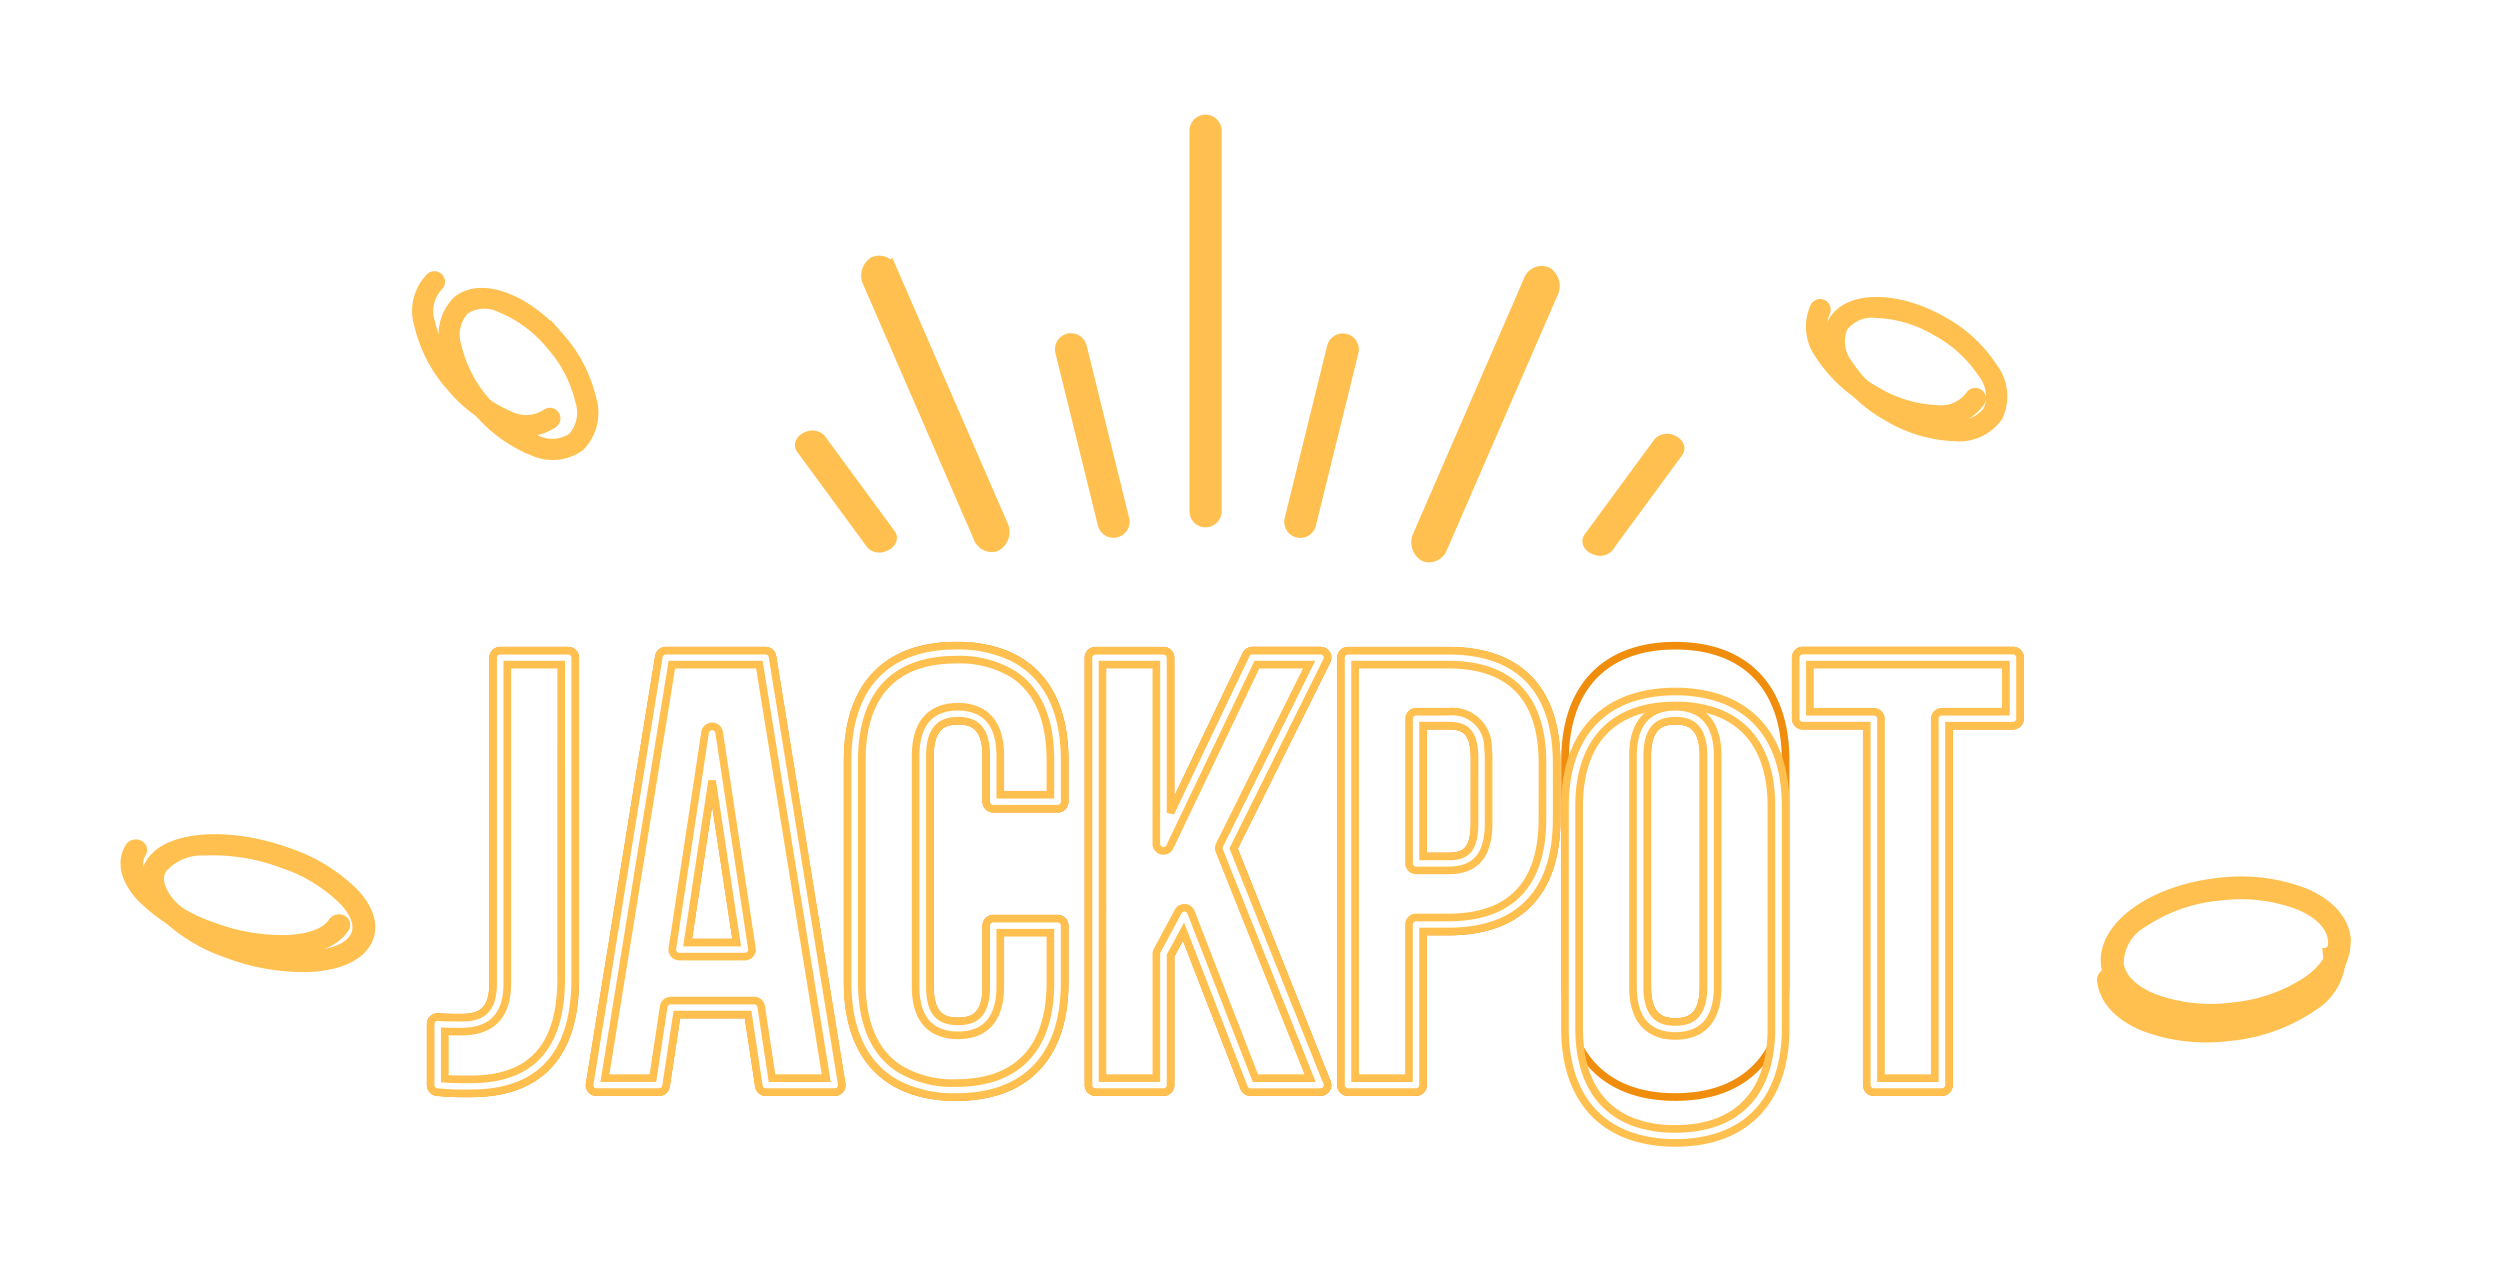 <svg xmlns="http://www.w3.org/2000/svg" xmlns:xlink="http://www.w3.org/1999/xlink" width="163.594" height="84.038" viewBox="0 0 163.594 84.038">
  <defs>
    <style>
      .cls-1 {
        fill: #ffc04f;
      }

      .cls-1, .cls-2, .cls-4 {
        stroke: #ffc04f;
      }

      .cls-2, .cls-3, .cls-4 {
        fill: #fff;
      }

      .cls-3 {
        stroke: #f08d0c;
      }

      .cls-3, .cls-4 {
        stroke-width: 0.5px;
      }

      .cls-5 {
        filter: url(#Path_63287);
      }

      .cls-6 {
        filter: url(#Path_63285);
      }

      .cls-7 {
        filter: url(#Path_63281);
      }

      .cls-8 {
        filter: url(#Path_63280);
      }

      .cls-9 {
        filter: url(#Path_63279);
      }

      .cls-10 {
        filter: url(#Path_63277);
      }

      .cls-11 {
        filter: url(#Path_63275);
      }

      .cls-12 {
        filter: url(#Path_63273);
      }

      .cls-13 {
        filter: url(#Path_63272);
      }

      .cls-14 {
        filter: url(#Path_63271);
      }

      .cls-15 {
        filter: url(#Path_63218-4);
      }

      .cls-16 {
        filter: url(#Path_63218-3);
      }

      .cls-17 {
        filter: url(#Path_63218-2);
      }

      .cls-18 {
        filter: url(#Path_63203-5);
      }

      .cls-19 {
        filter: url(#Path_63203-4);
      }

      .cls-20 {
        filter: url(#Path_63234);
      }

      .cls-21 {
        filter: url(#Path_63203-3);
      }

      .cls-22 {
        filter: url(#Path_63203-2);
      }

      .cls-23 {
        filter: url(#Path_63203);
      }

      .cls-24 {
        filter: url(#Path_63202);
      }

      .cls-25 {
        filter: url(#Path_63218);
      }
    </style>
    <filter id="Path_63218" x="17.695" y="8.911" width="32.572" height="30.995" filterUnits="userSpaceOnUse">
      <feOffset dy="3" input="SourceAlpha"/>
      <feGaussianBlur stdDeviation="3" result="blur"/>
      <feFlood flood-color="#ffff5d"/>
      <feComposite operator="in" in2="blur"/>
      <feComposite in="SourceGraphic"/>
    </filter>
    <filter id="Path_63202" x="70.335" y="0" width="17.104" height="42.003" filterUnits="userSpaceOnUse">
      <feOffset input="SourceAlpha"/>
      <feGaussianBlur stdDeviation="2.5" result="blur-2"/>
      <feFlood flood-color="#ffc159"/>
      <feComposite operator="in" in2="blur-2"/>
      <feComposite in="SourceGraphic"/>
    </filter>
    <filter id="Path_63203" x="76.515" y="14.294" width="19.924" height="28.406" filterUnits="userSpaceOnUse">
      <feOffset input="SourceAlpha"/>
      <feGaussianBlur stdDeviation="2.5" result="blur-3"/>
      <feFlood flood-color="#fffb96"/>
      <feComposite operator="in" in2="blur-3"/>
      <feComposite in="SourceGraphic"/>
    </filter>
    <filter id="Path_63203-2" x="83.159" y="8.127" width="25.185" height="36.291" filterUnits="userSpaceOnUse">
      <feOffset input="SourceAlpha"/>
      <feGaussianBlur stdDeviation="2.5" result="blur-4"/>
      <feFlood flood-color="#fffb96"/>
      <feComposite operator="in" in2="blur-4"/>
      <feComposite in="SourceGraphic"/>
    </filter>
    <filter id="Path_63203-3" x="48.545" y="8.127" width="25.185" height="36.291" filterUnits="userSpaceOnUse">
      <feOffset input="SourceAlpha"/>
      <feGaussianBlur stdDeviation="2.5" result="blur-5"/>
      <feFlood flood-color="#fffb96"/>
      <feComposite operator="in" in2="blur-5"/>
      <feComposite in="SourceGraphic"/>
    </filter>
    <filter id="Path_63234" x="61.515" y="14.312" width="19.924" height="28.405" filterUnits="userSpaceOnUse">
      <feOffset input="SourceAlpha"/>
      <feGaussianBlur stdDeviation="2.5" result="blur-6"/>
      <feFlood flood-color="#fffb96"/>
      <feComposite operator="in" in2="blur-6"/>
      <feComposite in="SourceGraphic"/>
    </filter>
    <filter id="Path_63203-4" x="93.126" y="19.621" width="22.023" height="24.815" filterUnits="userSpaceOnUse">
      <feOffset input="SourceAlpha"/>
      <feGaussianBlur stdDeviation="2.5" result="blur-7"/>
      <feFlood flood-color="#fffb96"/>
      <feComposite operator="in" in2="blur-7"/>
      <feComposite in="SourceGraphic"/>
    </filter>
    <filter id="Path_63203-5" x="44.124" y="19.621" width="22.023" height="24.814" filterUnits="userSpaceOnUse">
      <feOffset input="SourceAlpha"/>
      <feGaussianBlur stdDeviation="2.5" result="blur-8"/>
      <feFlood flood-color="#fffb96"/>
      <feComposite operator="in" in2="blur-8"/>
      <feComposite in="SourceGraphic"/>
    </filter>
    <filter id="Path_63218-2" x="110.304" y="10.432" width="30.073" height="27.435" filterUnits="userSpaceOnUse">
      <feOffset dy="3" input="SourceAlpha"/>
      <feGaussianBlur stdDeviation="3" result="blur-9"/>
      <feFlood flood-color="#ffff5d"/>
      <feComposite operator="in" in2="blur-9"/>
      <feComposite in="SourceGraphic"/>
    </filter>
    <filter id="Path_63218-3" x="126.505" y="45.201" width="37.089" height="36.348" filterUnits="userSpaceOnUse">
      <feOffset dy="3" input="SourceAlpha"/>
      <feGaussianBlur stdDeviation="3" result="blur-10"/>
      <feFlood flood-color="#ffff5d"/>
      <feComposite operator="in" in2="blur-10"/>
      <feComposite in="SourceGraphic"/>
    </filter>
    <filter id="Path_63218-4" x="0" y="44.726" width="33.71" height="28.463" filterUnits="userSpaceOnUse">
      <feOffset dy="3" input="SourceAlpha"/>
      <feGaussianBlur stdDeviation="3" result="blur-11"/>
      <feFlood flood-color="#ffff5d"/>
      <feComposite operator="in" in2="blur-11"/>
      <feComposite in="SourceGraphic"/>
    </filter>
    <filter id="Path_63271" x="29.329" y="33.33" width="35" height="47.386" filterUnits="userSpaceOnUse">
      <feOffset input="SourceAlpha"/>
      <feGaussianBlur stdDeviation="3" result="blur-12"/>
      <feFlood flood-color="#ffcd51" flood-opacity="0.58"/>
      <feComposite operator="in" in2="blur-12"/>
      <feComposite in="SourceGraphic"/>
    </filter>
    <filter id="Path_63272" x="46.221" y="33.003" width="32.7" height="48.036" filterUnits="userSpaceOnUse">
      <feOffset input="SourceAlpha"/>
      <feGaussianBlur stdDeviation="3" result="blur-13"/>
      <feFlood flood-color="#ffcd51" flood-opacity="0.58"/>
      <feComposite operator="in" in2="blur-13"/>
      <feComposite in="SourceGraphic"/>
    </filter>
    <filter id="Path_63273" x="61.976" y="33.325" width="34.154" height="47.392" filterUnits="userSpaceOnUse">
      <feOffset input="SourceAlpha"/>
      <feGaussianBlur stdDeviation="3" result="blur-14"/>
      <feFlood flood-color="#ffcd51" flood-opacity="0.58"/>
      <feComposite operator="in" in2="blur-14"/>
      <feComposite in="SourceGraphic"/>
    </filter>
    <filter id="Path_63275" x="93.163" y="33.003" width="32.933" height="48.034" filterUnits="userSpaceOnUse">
      <feOffset input="SourceAlpha"/>
      <feGaussianBlur stdDeviation="3" result="blur-15"/>
      <feFlood flood-color="#ffcd51" flood-opacity="0.58"/>
      <feComposite operator="in" in2="blur-15"/>
      <feComposite in="SourceGraphic"/>
    </filter>
    <filter id="Path_63277" x="108.26" y="33.325" width="33.176" height="47.391" filterUnits="userSpaceOnUse">
      <feOffset input="SourceAlpha"/>
      <feGaussianBlur stdDeviation="3" result="blur-16"/>
      <feFlood flood-color="#ffcd51" flood-opacity="0.58"/>
      <feComposite operator="in" in2="blur-16"/>
      <feComposite in="SourceGraphic"/>
    </filter>
    <filter id="Path_63279" x="82.954" y="37.324" width="23.707" height="28.885" filterUnits="userSpaceOnUse">
      <feOffset input="SourceAlpha"/>
      <feGaussianBlur stdDeviation="3" result="blur-17"/>
      <feFlood flood-color="#fff" flood-opacity="0.58"/>
      <feComposite operator="in" in2="blur-17"/>
      <feComposite in="SourceGraphic"/>
    </filter>
    <filter id="Path_63280" x="108.256" y="33.324" width="33.182" height="47.391" filterUnits="userSpaceOnUse">
      <feOffset input="SourceAlpha"/>
      <feGaussianBlur stdDeviation="3" result="blur-18"/>
      <feFlood flood-color="#ffcd51"/>
      <feComposite operator="in" in2="blur-18"/>
      <feComposite in="SourceGraphic"/>
    </filter>
    <filter id="Path_63281" x="18.931" y="33.329" width="27.959" height="47.471" filterUnits="userSpaceOnUse">
      <feOffset input="SourceAlpha"/>
      <feGaussianBlur stdDeviation="3" result="blur-19"/>
      <feFlood flood-color="#ffcd51" flood-opacity="0.58"/>
      <feComposite operator="in" in2="blur-19"/>
      <feComposite in="SourceGraphic"/>
    </filter>
    <filter id="Path_63285" x="78.5" y="33.33" width="32.614" height="47.385" filterUnits="userSpaceOnUse">
      <feOffset input="SourceAlpha"/>
      <feGaussianBlur stdDeviation="3" result="blur-20"/>
      <feFlood flood-color="#ffcd51" flood-opacity="0.58"/>
      <feComposite operator="in" in2="blur-20"/>
      <feComposite in="SourceGraphic"/>
    </filter>
    <filter id="Path_63287" x="93.161" y="36.002" width="32.94" height="48.036" filterUnits="userSpaceOnUse">
      <feOffset dy="3" input="SourceAlpha"/>
      <feGaussianBlur stdDeviation="3" result="blur-21"/>
      <feFlood flood-color="#ffcd51" flood-opacity="0.588"/>
      <feComposite operator="in" in2="blur-21"/>
      <feComposite in="SourceGraphic"/>
    </filter>
  </defs>
  <g id="Group_42424" data-name="Group 42424" transform="translate(-3136.679 -1809.387)">
    <g id="Group_42047" data-name="Group 42047" transform="translate(3152.13 1825.446)">
      <g id="Group_42109" data-name="Group 42109" transform="translate(13.698 -0.898) rotate(20)">
        <g id="Group_42071" data-name="Group 42071" transform="translate(0 3.136)">
          <path id="Path_63217" data-name="Path 63217" class="cls-1" d="M590.856-90.349h-.1a8.959,8.959,0,0,1-4.151-1.265,8.953,8.953,0,0,1-3.193-2.939,2.951,2.951,0,0,1-.361-3.021.193.193,0,0,1,.264-.071.193.193,0,0,1,.071.264,2.592,2.592,0,0,0,.356,2.626,8.558,8.558,0,0,0,3.054,2.806,8.565,8.565,0,0,0,3.966,1.213,2.593,2.593,0,0,0,2.445-1.023.193.193,0,0,1,.264-.071.193.193,0,0,1,.071.264A2.9,2.9,0,0,1,590.856-90.349Z" transform="translate(-582.776 97.671)"/>
        </g>
        <g id="Group_42073" data-name="Group 42073" transform="translate(1.158)">
          <g id="Group_42072" data-name="Group 42072">
            <g class="cls-25" transform="matrix(0.94, -0.34, 0.34, 0.94, -33.73, -4.28)">
              <path id="Path_63218-5" data-name="Path 63218" class="cls-2" d="M591.945-92.184h-.1a8.941,8.941,0,0,1-4.151-1.265,8.949,8.949,0,0,1-3.192-2.939,2.954,2.954,0,0,1-.362-3.021c.934-1.631,4.046-1.609,6.939.047a8.958,8.958,0,0,1,3.192,2.939,2.952,2.952,0,0,1,.362,3.021h0A2.9,2.9,0,0,1,591.945-92.184Zm-5.13-8.063a2.547,2.547,0,0,0-2.342,1.031,2.592,2.592,0,0,0,.355,2.626,8.571,8.571,0,0,0,3.055,2.806,8.573,8.573,0,0,0,3.965,1.214,2.584,2.584,0,0,0,2.445-1.024h0a2.592,2.592,0,0,0-.355-2.626,8.562,8.562,0,0,0-3.055-2.806A8.533,8.533,0,0,0,586.816-100.248Z" transform="translate(-552.83 -89.59) rotate(20)"/>
            </g>
          </g>
        </g>
      </g>
    </g>
    <g id="Group_42122" data-name="Group 42122" transform="translate(2643.68 419.343)">
      <g id="Group_42053" data-name="Group 42053" transform="translate(571.334 1398.044)">
        <g class="cls-24" transform="matrix(1, 0, 0, 1, -78.33, -8)">
          <path id="Path_63202-2" data-name="Path 63202" class="cls-1" d="M526.083-91.343a.552.552,0,0,1-.552-.552v-24.9a.552.552,0,0,1,.552-.552.552.552,0,0,1,.552.552v24.9A.552.552,0,0,1,526.083-91.343Z" transform="translate(-447.2 125.35)"/>
        </g>
      </g>
      <g id="Group_42054" data-name="Group 42054" transform="translate(577.533 1412.356)">
        <g class="cls-23" transform="matrix(1, 0, 0, 1, -84.53, -22.31)">
          <path id="Path_63203-6" data-name="Path 63203" class="cls-1" d="M532.853-93.383a.575.575,0,0,1-.133-.016.553.553,0,0,1-.4-.669l.307-1.247L535.1-105.35a.554.554,0,0,1,.669-.4.554.554,0,0,1,.4.669L533.389-93.8A.553.553,0,0,1,532.853-93.383Z" transform="translate(-447.77 128.08)"/>
        </g>
      </g>
      <g id="Group_42112" data-name="Group 42112" transform="matrix(0.978, 0.208, -0.208, 0.978, 588.317, 1406.271)">
        <g class="cls-22" transform="matrix(0.98, -0.21, 0.21, 0.98, -96.61, 3.94)">
          <path id="Path_63203-7" data-name="Path 63203" class="cls-1" d="M533.015-86.3a.618.618,0,0,1-.172-.025.9.9,0,0,1-.522-1.052l.4-1.961,3.2-15.776a.72.72,0,0,1,.865-.635.9.9,0,0,1,.522,1.052l-3.6,17.737A.757.757,0,0,1,533.015-86.3Z" transform="matrix(0.98, 0.21, -0.21, 0.98, -447.34, 9.01)"/>
        </g>
      </g>
      <g id="Group_42113" data-name="Group 42113" transform="matrix(-0.978, 0.208, -0.208, -0.978, 558.619, 1425.32)">
        <g class="cls-21" transform="matrix(-0.98, -0.21, 0.21, -0.98, 56.85, 48.15)">
          <path id="Path_63203-8" data-name="Path 63203" class="cls-1" d="M.715,0A.618.618,0,0,0,.544.025.9.9,0,0,0,.021,1.077l.4,1.961,3.2,15.777a.72.72,0,0,0,.865.635A.9.9,0,0,0,5,18.4L1.408.661A.757.757,0,0,0,.715,0Z" transform="matrix(-0.98, 0.21, -0.21, -0.98, 65.62, 35.28)"/>
        </g>
      </g>
      <g class="cls-20" transform="matrix(1, 0, 0, 1, 493, 1390.04)">
        <path id="Path_63234-2" data-name="Path 63234" class="cls-1" d="M532.853-105.77a.575.575,0,0,0-.133.016.553.553,0,0,0-.4.669l.307,1.247L535.1-93.8a.554.554,0,0,0,.669.4.554.554,0,0,0,.4-.669l-2.781-11.282A.553.553,0,0,0,532.853-105.77Z" transform="translate(-462.77 128.08)"/>
      </g>
      <g id="Group_42114" data-name="Group 42114" transform="matrix(0.966, 0.259, -0.259, 0.966, 596.273, 1417.787)">
        <g class="cls-19" transform="matrix(0.97, -0.26, 0.26, 0.97, -106.94, -0.07)">
          <path id="Path_63203-9" data-name="Path 63203" class="cls-1" d="M532.853-97.93a.894.894,0,0,1-.133-.01c-.3-.046-.478-.236-.4-.423l.307-.789L535.1-105.5a.623.623,0,0,1,.669-.256c.3.046.477.236.4.423l-2.781,7.14A.566.566,0,0,1,532.853-97.93Z" transform="matrix(0.97, 0.26, -0.26, 0.97, -438.26, -7.86)"/>
        </g>
      </g>
      <g id="Group_42115" data-name="Group 42115" transform="matrix(-0.966, 0.259, -0.259, -0.966, 551.027, 1425.359)">
        <g class="cls-18" transform="matrix(-0.97, -0.26, 0.26, -0.97, 46.91, 49.13)">
          <path id="Path_63203-10" data-name="Path 63203" class="cls-1" d="M.553,0A.894.894,0,0,0,.42.01c-.3.046-.478.236-.4.423l.307.789L2.8,7.573a.623.623,0,0,0,.669.256c.3-.046.476-.236.4-.423L1.089.266A.566.566,0,0,0,.553,0Z" transform="matrix(-0.97, 0.26, -0.26, -0.97, 58.03, 35.32)"/>
        </g>
      </g>
    </g>
    <g id="Group_42107" data-name="Group 42107" transform="translate(3255.341 1826.318)">
      <g id="Group_42108" data-name="Group 42108">
        <g id="Group_42071-2" data-name="Group 42071" transform="translate(0 3.136)">
          <path id="Path_63217-2" data-name="Path 63217" class="cls-1" d="M590.856-90.349h-.1a8.959,8.959,0,0,1-4.151-1.265,8.953,8.953,0,0,1-3.193-2.939,2.951,2.951,0,0,1-.361-3.021.193.193,0,0,1,.264-.071.193.193,0,0,1,.071.264,2.592,2.592,0,0,0,.356,2.626,8.558,8.558,0,0,0,3.054,2.806,8.565,8.565,0,0,0,3.966,1.213,2.593,2.593,0,0,0,2.445-1.023.193.193,0,0,1,.264-.071.193.193,0,0,1,.071.264A2.9,2.9,0,0,1,590.856-90.349Z" transform="translate(-582.776 97.671)"/>
        </g>
        <g id="Group_42073-2" data-name="Group 42073" transform="translate(1.158)">
          <g id="Group_42072-2" data-name="Group 42072">
            <g class="cls-17" transform="matrix(1, 0, 0, 1, -119.82, -16.93)">
              <path id="Path_63218-6" data-name="Path 63218" class="cls-2" d="M591.945-92.184h-.1a8.941,8.941,0,0,1-4.151-1.265,8.949,8.949,0,0,1-3.192-2.939,2.954,2.954,0,0,1-.362-3.021c.934-1.631,4.046-1.609,6.939.047a8.958,8.958,0,0,1,3.192,2.939,2.952,2.952,0,0,1,.362,3.021h0A2.9,2.9,0,0,1,591.945-92.184Zm-5.13-8.063a2.547,2.547,0,0,0-2.342,1.031,2.592,2.592,0,0,0,.355,2.626,8.571,8.571,0,0,0,3.055,2.806,8.573,8.573,0,0,0,3.965,1.214,2.584,2.584,0,0,0,2.445-1.024h0a2.592,2.592,0,0,0-.355-2.626,8.562,8.562,0,0,0-3.055-2.806A8.533,8.533,0,0,0,586.816-100.248Z" transform="translate(-464.04 117.55)"/>
            </g>
          </g>
        </g>
      </g>
    </g>
    <g id="Group_42110" data-name="Group 42110" transform="matrix(0.809, -0.588, 0.588, 0.809, 3271.707, 1870.414)">
      <g id="Group_42108-2" data-name="Group 42108">
        <g id="Group_42071-3" data-name="Group 42071" transform="translate(0 3.987)">
          <path id="Path_63217-3" data-name="Path 63217" class="cls-1" d="M593.051-88.361h-.13a11.391,11.391,0,0,1-5.279-1.608,11.384,11.384,0,0,1-4.06-3.737c-.885-1.448-1.048-2.812-.458-3.841a.246.246,0,0,1,.335-.091.245.245,0,0,1,.091.335A3.3,3.3,0,0,0,584-93.964a10.881,10.881,0,0,0,3.883,3.568,10.891,10.891,0,0,0,5.043,1.542c1.512.027,2.613-.435,3.109-1.3a.246.246,0,0,1,.335-.091.246.246,0,0,1,.091.335A3.688,3.688,0,0,1,593.051-88.361Z" transform="translate(-582.776 97.671)"/>
        </g>
        <g id="Group_42073-3" data-name="Group 42073" transform="translate(1.473)">
          <g id="Group_42072-3" data-name="Group 42072">
            <g class="cls-16" transform="matrix(0.81, 0.59, -0.59, 0.81, -74.84, -128.74)">
              <path id="Path_63218-7" data-name="Path 63218" class="cls-2" d="M594.14-89.894h-.131A11.369,11.369,0,0,1,588.73-91.5a11.379,11.379,0,0,1-4.059-3.737c-.884-1.448-1.048-2.812-.46-3.841,1.188-2.073,5.145-2.046,8.823.06a11.391,11.391,0,0,1,4.059,3.737c.886,1.448,1.048,2.812.46,3.841h0A3.688,3.688,0,0,1,594.14-89.894Zm-6.523-10.253a3.238,3.238,0,0,0-2.978,1.31c-.5.866-.335,2.052.452,3.339a10.9,10.9,0,0,0,3.884,3.568,10.9,10.9,0,0,0,5.042,1.543c1.519.027,2.614-.435,3.109-1.3h0c.5-.866.335-2.052-.452-3.339A10.887,10.887,0,0,0,592.79-98.6,10.85,10.85,0,0,0,587.617-100.147Z" transform="matrix(0.81, -0.59, 0.59, 0.81, -276.99, 484.75)"/>
            </g>
          </g>
        </g>
      </g>
    </g>
    <g id="Group_42111" data-name="Group 42111" transform="translate(3144.77 1861.73) rotate(-4)">
      <g id="Group_42108-3" data-name="Group 42108">
        <g id="Group_42071-4" data-name="Group 42071" transform="translate(0 3.135)">
          <path id="Path_63217-4" data-name="Path 63217" class="cls-1" d="M593.051-90.35h-.13a13.734,13.734,0,0,1-5.279-1.265,10.792,10.792,0,0,1-4.06-2.938c-.885-1.139-1.048-2.211-.458-3.02a.285.285,0,0,1,.335-.071.173.173,0,0,1,.091.264c-.5.681-.335,1.613.453,2.626a10.321,10.321,0,0,0,3.883,2.806,13.129,13.129,0,0,0,5.043,1.212c1.512.021,2.613-.342,3.109-1.023a.285.285,0,0,1,.335-.071.173.173,0,0,1,.091.264C595.891-90.78,594.682-90.35,593.051-90.35Z" transform="translate(-582.776 97.671)"/>
        </g>
        <g id="Group_42073-4" data-name="Group 42073" transform="translate(1.473)">
          <g id="Group_42072-4" data-name="Group 42072">
            <g class="cls-15" transform="matrix(1, 0.07, -0.07, 1, -5.89, -52.78)">
              <path id="Path_63218-8" data-name="Path 63218" class="cls-2" d="M594.14-92.185h-.131a13.708,13.708,0,0,1-5.279-1.265,10.787,10.787,0,0,1-4.059-2.938c-.884-1.139-1.048-2.211-.46-3.02,1.188-1.63,5.145-1.609,8.823.047a10.8,10.8,0,0,1,4.059,2.938c.886,1.139,1.048,2.211.46,3.02h0C596.98-92.616,595.771-92.185,594.14-92.185Zm-6.523-8.063a3.634,3.634,0,0,0-2.978,1.031c-.5.681-.335,1.613.452,2.626a10.338,10.338,0,0,0,3.884,2.806,13.137,13.137,0,0,0,5.042,1.213c1.519.021,2.614-.342,3.109-1.024h0c.5-.681.335-1.613-.452-2.626a10.327,10.327,0,0,0-3.884-2.806A13.1,13.1,0,0,0,587.617-100.248Z" transform="translate(-565.86 193.34) rotate(-4)"/>
            </g>
          </g>
        </g>
      </g>
    </g>
    <g id="Group_42365" data-name="Group 42365" transform="translate(3029.676 1804.26)">
      <g class="cls-14" transform="matrix(1, 0, 0, 1, 107, 5.13)">
        <path id="Path_63271-2" data-name="Path 63271" class="cls-3" d="M157.088,47.707h-6.512a.462.462,0,0,0-.456.384l-4.53,27.974a.45.45,0,0,0,.1.368.463.463,0,0,0,.351.16h4.085a.459.459,0,0,0,.457-.388l.709-4.687h4.664l.709,4.687a.458.458,0,0,0,.457.388h4.49a.462.462,0,0,0,.362-.16.45.45,0,0,0,.1-.368l-4.53-27.974A.46.46,0,0,0,157.088,47.707ZM152,66.809l1.607-10.6,1.607,10.6Z" transform="translate(-107 -5.13)"/>
      </g>
      <g class="cls-13" transform="matrix(1, 0, 0, 1, 107, 5.13)">
        <path id="Path_63272-2" data-name="Path 63272" class="cls-3" d="M169.574,47.38c-4.58,0-7.1,2.661-7.1,7.492V69.424c0,4.83,2.524,7.492,7.1,7.492s7.094-2.662,7.1-7.494V65.7a.459.459,0,0,0-.461-.456h-4.207a.46.46,0,0,0-.462.456v4c0,1.993-.931,2.262-1.843,2.262s-1.844-.269-1.844-2.262V54.592c0-2.038.986-2.3,1.844-2.3s1.843.26,1.843,2.3v3a.458.458,0,0,0,.462.456h4.207a.459.459,0,0,0,.461-.456v-2.72C176.674,50.041,174.154,47.38,169.574,47.38Z" transform="translate(-107 -5.13)"/>
      </g>
      <g class="cls-12" transform="matrix(1, 0, 0, 1, 107, 5.13)">
        <path id="Path_63273-2" data-name="Path 63273" class="cls-3" d="M193.806,47.917h0a.468.468,0,0,0-.392-.214h-4.45a.464.464,0,0,0-.418.262L183.6,58.317V48.165a.461.461,0,0,0-.462-.456h-4.447a.458.458,0,0,0-.46.456V76.138a.459.459,0,0,0,.462.456h4.45a.458.458,0,0,0,.46-.456V67.659l.845-1.572L188.411,76.3a.462.462,0,0,0,.432.293h4.57a.457.457,0,0,0,.381-.2.451.451,0,0,0,.048-.424l-6.114-15.317,6.1-12.288A.449.449,0,0,0,193.806,47.917Z" transform="translate(-107 -5.13)"/>
      </g>
      <path id="Path_63274" data-name="Path 63274" class="cls-3" d="M201.769,47.709h-6.552a.46.46,0,0,0-.462.456V76.137a.458.458,0,0,0,.462.456h4.449a.459.459,0,0,0,.459-.452V66.084h1.644c4.646,0,7.1-2.548,7.1-7.37V55.078C208.869,50.257,206.411,47.709,201.769,47.709Zm1.724,11.284c0,1.824-.632,2.181-1.723,2.181h-1.642V52.612h1.645c1.091,0,1.723.357,1.723,2.182Z"/>
      <g class="cls-11" transform="matrix(1, 0, 0, 1, 107, 5.13)">
        <path id="Path_63275-2" data-name="Path 63275" class="cls-3" d="M216.633,47.38c-4.586,0-7.217,2.73-7.217,7.492v14.55c0,4.761,2.631,7.492,7.217,7.492s7.217-2.731,7.216-7.492V54.872C223.849,50.11,221.219,47.38,216.633,47.38Zm1.844,7.212V69.7c0,2.038-.986,2.3-1.844,2.3a2.539,2.539,0,0,1-.647-.072c-.638-.17-1.19-.7-1.19-2.226V54.592c0-2.035.982-2.3,1.84-2.3S218.477,52.554,218.477,54.592Z" transform="translate(-107 -5.13)"/>
      </g>
      <path id="Path_63276" data-name="Path 63276" class="cls-3" d="M144.184,47.707h-4.451a.458.458,0,0,0-.46.456V69.5c0,1.953-1,2.222-2.087,2.222-.485,0-1.033,0-1.5-.039a.47.47,0,0,0-.351.119.462.462,0,0,0-.149.335v4a.459.459,0,0,0,.411.453,19.012,19.012,0,0,0,2.2.083c4.542,0,6.848-2.52,6.848-7.489V48.162A.459.459,0,0,0,144.184,47.707Z"/>
      <g class="cls-10" transform="matrix(1, 0, 0, 1, 107, 5.13)">
        <path id="Path_63277-2" data-name="Path 63277" class="cls-3" d="M238.727,47.7H224.974a.459.459,0,0,0-.461.456h0v4h0a.459.459,0,0,0,.461.456h4.188V76.136a.458.458,0,0,0,.462.456h4.456a.458.458,0,0,0,.456-.452V52.615h4.193a.458.458,0,0,0,.46-.456h0v-4h0A.46.46,0,0,0,238.727,47.7Z" transform="translate(-107 -5.13)"/>
      </g>
    </g>
    <g id="Group_42366" data-name="Group 42366" transform="translate(3029.676 1804.26)">
      <path id="Path_63278" data-name="Path 63278" class="cls-4" d="M193.8,47.916h0a.467.467,0,0,0-.392-.214h-4.45a.464.464,0,0,0-.418.262L183.6,58.316V48.164h0a.461.461,0,0,0-.462-.456h-4.447a.458.458,0,0,0-.46.456V76.136h0a.459.459,0,0,0,.462.456h4.45a.458.458,0,0,0,.46-.456V67.658l.845-1.572L188.409,76.3a.462.462,0,0,0,.432.293h4.57a.461.461,0,0,0,.381-.2.451.451,0,0,0,.048-.424l-6.114-15.317,6.1-12.288A.454.454,0,0,0,193.8,47.916Zm-6.995,12.513a.454.454,0,0,0-.015.368l5.94,14.882h-3.577l-4.215-10.855a.462.462,0,0,0-.837-.052l-1.376,2.557a.458.458,0,0,0-.053.214v8.135h-3.525V48.618h3.525V60.35a.459.459,0,0,0,.362.446.462.462,0,0,0,.518-.25l5.7-11.927h3.415Z"/>
      <g class="cls-9" transform="matrix(1, 0, 0, 1, 107, 5.13)">
        <path id="Path_63279-2" data-name="Path 63279" class="cls-4" d="M201.768,51.7h-2.1a.459.459,0,0,0-.461.456v9.471h0a.458.458,0,0,0,.461.457h2.1c1.8,0,2.646-.984,2.646-3.09V54.8a6.324,6.324,0,0,0-.04-.739A2.335,2.335,0,0,0,201.768,51.7Zm1.723,7.291c0,1.824-.632,2.181-1.723,2.181h-1.642l0-8.562h1.645c.954,0,1.558.274,1.694,1.564a6.06,6.06,0,0,1,.029.617Z" transform="translate(-107 -5.13)"/>
      </g>
      <g class="cls-8" transform="matrix(1, 0, 0, 1, 107, 5.13)">
        <path id="Path_63280-2" data-name="Path 63280" class="cls-4" d="M238.729,47.7H224.97a.459.459,0,0,0-.461.456v4a.459.459,0,0,0,.461.456h4.19V76.135a.458.458,0,0,0,.462.456h4.456a.459.459,0,0,0,.46-.456V52.614h4.191a.459.459,0,0,0,.462-.456v-4A.46.46,0,0,0,238.729,47.7Zm-.467,4h-4.19a.459.459,0,0,0-.462.456V75.679h-3.52V52.158h0a.459.459,0,0,0-.461-.455h-4.19V48.618h12.824Z" transform="translate(-107 -5.13)"/>
      </g>
      <g class="cls-7" transform="matrix(1, 0, 0, 1, 107, 5.13)">
        <path id="Path_63281-2" data-name="Path 63281" class="cls-4" d="M144.182,47.706h-4.451a.458.458,0,0,0-.46.456V69.5c0,1.953-1,2.222-2.087,2.222-.485,0-1.033,0-1.5-.039a.47.47,0,0,0-.351.119.453.453,0,0,0-.149.335v4a.457.457,0,0,0,.411.453,19.008,19.008,0,0,0,2.2.083c4.542,0,6.848-2.52,6.848-7.488V48.164h0A.459.459,0,0,0,144.182,47.706Zm-.458,21.475c0,4.426-1.94,6.578-5.929,6.578-.647,0-1.149,0-1.683-.039l0-3.1c.362.013.735.013,1.076.013,2,0,3.01-1.054,3.01-3.134V48.618h3.529Z" transform="translate(-107 -5.13)"/>
      </g>
      <path id="Path_63282" data-name="Path 63282" class="cls-4" d="M153.606,52.661a.466.466,0,0,0-.163.029.459.459,0,0,0-.3.36L151,67.2a.453.453,0,0,0,.107.365.465.465,0,0,0,.35.159h4.293a.463.463,0,0,0,.349-.159.449.449,0,0,0,.107-.365l-2.144-14.147A.459.459,0,0,0,153.606,52.661ZM152,66.808l1.6-10.593,1.606,10.593Z"/>
      <path id="Path_63283" data-name="Path 63283" class="cls-4" d="M157.091,47.705h-6.512a.469.469,0,0,0-.461.385l-4.53,27.974a.45.45,0,0,0,.1.368.463.463,0,0,0,.351.16h4.085a.435.435,0,0,0,.162-.028.461.461,0,0,0,.3-.361l.709-4.686h4.659l.709,4.687a.459.459,0,0,0,.457.388h4.5a.465.465,0,0,0,.362-.16.453.453,0,0,0,.1-.368l-4.53-27.974A.46.46,0,0,0,157.091,47.705Zm.431,27.974-.709-4.688a.461.461,0,0,0-.457-.388H150.9a.466.466,0,0,0-.163.029.458.458,0,0,0-.3.36l-.709,4.686h-3.142l4.382-27.06h5.725l4.378,27.061Z"/>
      <path id="Path_63284" data-name="Path 63284" class="cls-4" d="M173.245,48.145a8.2,8.2,0,0,0-3.678-.766c-4.58,0-7.1,2.661-7.1,7.492v14.55c0,3.322,1.194,5.618,3.428,6.728a8.18,8.18,0,0,0,3.676.766c4.575,0,7.1-2.662,7.1-7.494V65.7a.459.459,0,0,0-.284-.421.476.476,0,0,0-.181-.037H172a.459.459,0,0,0-.462.456v4c0,1.993-.931,2.262-1.843,2.262a2.158,2.158,0,0,1-.982-.189c-.5-.254-.858-.826-.858-2.071V54.591c0-2.038.986-2.3,1.844-2.3a2.1,2.1,0,0,1,.958.189c.5.256.881.836.881,2.109v3h0a.463.463,0,0,0,.466.458h4.207a.459.459,0,0,0,.461-.456V54.873C176.671,51.551,175.479,49.255,173.245,48.145Zm2.493,8.988h-3.279v-2.54c0-1.662-.587-2.5-1.337-2.9a3.054,3.054,0,0,0-1.434-.318c-1.268,0-2.768.557-2.768,3.214V69.7c0,1.641.589,2.471,1.34,2.863a3.1,3.1,0,0,0,1.432.313c2.287,0,2.767-1.726,2.767-3.174V66.162h3.28v3.259c0,4.3-2.134,6.579-6.172,6.579a6.742,6.742,0,0,1-3.724-.946c-1.611-1.045-2.444-2.943-2.444-5.631V54.873c0-4.305,2.134-6.58,6.172-6.58a6.749,6.749,0,0,1,3.723.945c1.611,1.045,2.444,2.943,2.444,5.633Z"/>
      <g class="cls-6" transform="matrix(1, 0, 0, 1, 107, 5.13)">
        <path id="Path_63285-2" data-name="Path 63285" class="cls-4" d="M201.767,47.707h-6.552a.459.459,0,0,0-.462.456V76.135h0a.458.458,0,0,0,.462.456h4.449a.459.459,0,0,0,.459-.455V66.083h1.644c4.646,0,7.1-2.548,7.1-7.37V55.077c0-.3-.01-.594-.029-.877C208.551,49.947,206.119,47.707,201.767,47.707Zm6.169,11c0,4.285-2.077,6.458-6.172,6.458h-2.1a.459.459,0,0,0-.461.456V75.679h-3.526l0-27.06h6.091c4.094,0,6.171,2.172,6.172,6.456Z" transform="translate(-107 -5.13)"/>
      </g>
      <path id="Path_63286" data-name="Path 63286" class="cls-4" d="M217.6,51.507a3.453,3.453,0,0,0-.97-.13c-1.268,0-2.768.557-2.768,3.214V69.7c0,2,.849,2.807,1.807,3.087a3.4,3.4,0,0,0,.968.13h0c1.262,0,2.767-.557,2.767-3.214V54.593C219.4,52.6,218.559,51.787,217.6,51.507Zm.874,18.194c0,2.038-.986,2.3-1.844,2.3a2.539,2.539,0,0,1-.647-.072c-.638-.17-1.19-.7-1.19-2.226V54.591c0-2.038.985-2.3,1.844-2.3h0a2.589,2.589,0,0,1,.647.072c.638.171,1.19.7,1.19,2.229Z"/>
      <g class="cls-5" transform="matrix(1, 0, 0, 1, 107, 5.13)">
        <path id="Path_63287-2" data-name="Path 63287" class="cls-4" d="M219,47.664a9.372,9.372,0,0,0-2.373-.285c-4.586,0-7.217,2.73-7.217,7.492v14.55c0,3.87,1.738,6.4,4.85,7.209a9.341,9.341,0,0,0,2.374.285c4.586,0,7.217-2.731,7.216-7.492V54.873C223.854,51,222.117,48.475,219,47.664Zm3.92,21.757c0,4.242-2.234,6.579-6.293,6.579a7.838,7.838,0,0,1-2.69-.429c-2.34-.857-3.6-2.966-3.6-6.148V54.873c0-4.243,2.236-6.58,6.294-6.58a7.832,7.832,0,0,1,2.689.43c2.341.857,3.6,2.967,3.6,6.148Z" transform="translate(-107 -5.13)"/>
      </g>
    </g>
  </g>
</svg>
